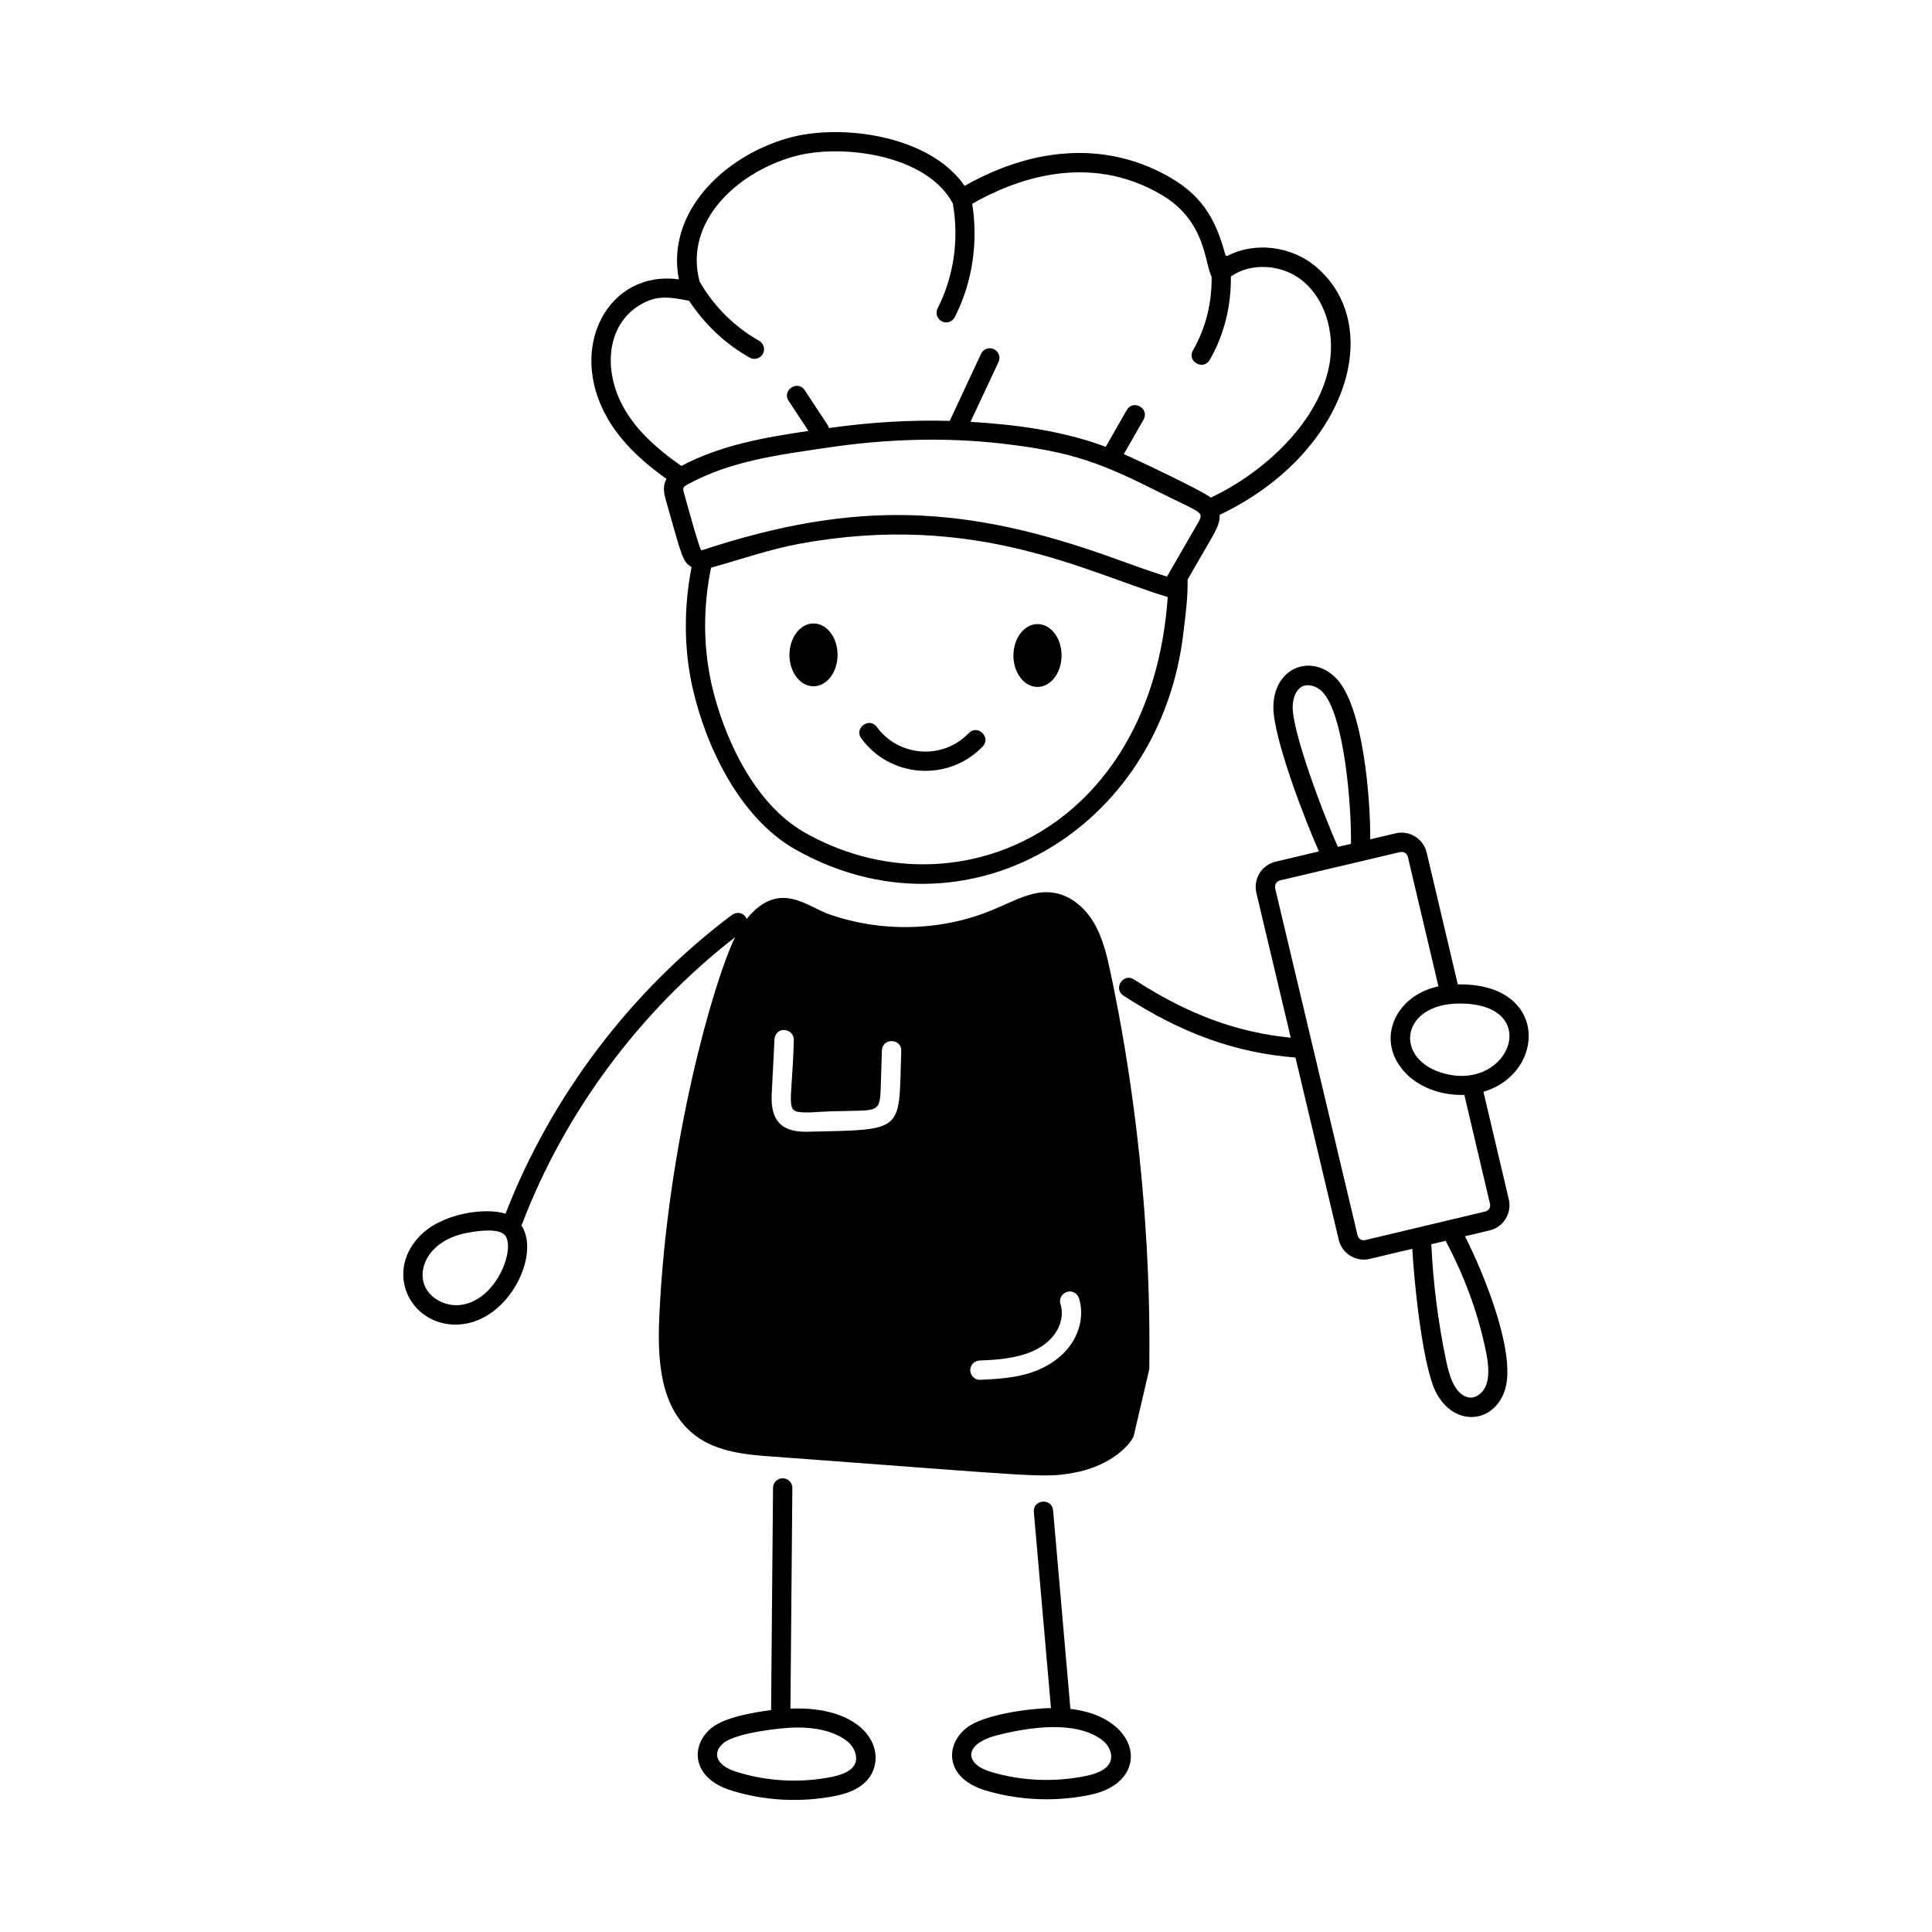 <svg id="Layer_1" enable-background="new 0 0 75 75" viewBox="0 0 75 75" xmlns="http://www.w3.org/2000/svg"><g id="Chef" fill="rgb(0,0,0)"><path d="m26.88 26.677c.496 2.225 1.799 5.043 3.971 6.284 6.575 3.745 14.234-.694 15.098-8.474.076-.634.167-1.319.153-1.988l.146-.253c0-0 0-0 0-0.0.899-1.575 1.115-1.809 1.098-2.26 4.879-2.317 6.496-7.279 3.751-9.621-.982-.838-2.417-.982-3.467-.423-.017-.013-.037-.02-.056-.03-.341-1.251-.797-2.226-2.1-2.994-2.381-1.403-5.219-1.294-8.027.298-1.363-1.975-4.814-2.433-6.849-1.857-2.5.707-4.75 2.884-4.245 5.487-2.721-.381-4.362 2.621-2.774 5.384.484.844 1.225 1.598 2.293 2.361-.146.276-.11.519-.023.827.617 2.162.634 2.378.997 2.595-.302 1.564-.301 3.131.032 4.665zm4.342 5.632c-1.959-1.119-3.149-3.728-3.61-5.793-.319-1.47-.316-2.976-.009-4.478 1.24-.35 2.288-.715 3.399-.922 6.879-1.28 11.225 1.131 14.33 2.061-.647 9.163-8.364 12.406-14.11 9.133zm-6.992-16.454c-.845-1.469-.712-3.356.775-4.107.576-.292 1.074-.203 1.747-.071.6.907 1.395 1.669 2.349 2.205.058.032.121.048.183.048.131 0 .259-.069.328-.191.101-.181.037-.409-.144-.511-.952-.534-1.766-1.349-2.309-2.297-.619-2.294 1.416-4.222 3.644-4.852 1.853-.525 5.188-.077 6.185 1.82 0.0.001.001.001.001.002.243 1.382.046 2.816-.591 4.069-.094.185-.021.41.164.504.054.028.112.041.169.041.137 0 .269-.075.334-.205.69-1.355.91-2.901.677-4.399 1.602-.921 4.492-2.033 7.35-.348 1.727 1.018 1.665 2.644 1.943 3.184.014.993-.225 1.989-.723 2.849-.251.434.404.802.649.375.565-.978.837-2.109.821-3.237.781-.556 2.02-.487 2.826.201.808.689 1.206 1.918 1.014 3.13-.359 2.258-2.519 4.262-4.617 5.253-.288-.246-2.874-1.472-3.378-1.69l.765-1.338c.245-.43-.405-.805-.651-.372l-.816 1.427c-1.665-.621-3.485-.865-5.251-.97l1.089-2.322c.088-.188.007-.411-.18-.499-.187-.09-.411-.007-.499.18-.047.101-1.295 2.774-1.215 2.604-1.518-.041-3.087.05-4.691.279-.035-.14-.03-.07-.936-1.468-.273-.414-.899-.002-.627.412l.769 1.168c-1.661.247-3.364.53-4.933 1.358-1.063-.736-1.771-1.446-2.222-2.231zm2.342 3.358c-.082-.291-.088-.292.178-.438 1.638-.881 3.436-1.111 5.326-1.391 2.345-.353 4.617-.41 6.751-.171 2.854.319 3.966.786 6.261 1.937 1.636.82 1.68.694 1.374 1.225-.071.122-1.234 2.138-1.16 2.009-.672-.209-1.338-.452-1.985-.686-5.815-2.11-10.098-2.305-16.056-.341-.014 0-.029-.003-.043-.001-.087-.102-.584-1.932-.646-2.142z"/><path d="m30.387 57.387c-.001 0-.002 0-.003 0-.206 0-.373.166-.375.372l-.075 8.627c-.656.083-1.787.273-2.302.683-.83.662-.816 1.954.767 2.441 1.303.401 2.696.472 4.04.205.788-.157 1.283-.502 1.473-1.026.374-1.032-.556-2.458-3.227-2.362l.074-8.561c.002-.207-.165-.376-.372-.378zm2.509 10.214c.234.184.414.545.31.833-.094.26-.402.443-.914.545-1.219.243-2.489.178-3.673-.186-.912-.281-.943-.8-.52-1.138.469-.375 2.189-.594 2.847-.594.739 0 1.441.141 1.95.54z"/><path d="m42.318 69.675c2.403-.495 2.007-3.019-.765-3.336l-.672-7.707c-.042-.489-.791-.432-.747.065l.664 7.61c-.844.013-2.618.249-3.279.77-.848.669-.835 1.958.746 2.43.762.227 1.558.341 2.357.341.567 0 1.137-.058 1.697-.173zm-3.84-.887c-1.08-.322-1.051-1.098.219-1.423 1.256-.322 3.088-.595 4.111.201.226.175.406.521.294.816-.1.263-.414.451-.936.558-1.228.252-2.505.201-3.688-.152z"/><path d="m17.884 51.411c1.9-.161 3.112-2.741 2.351-3.848.008-.015.024-.022.03-.038 1.655-4.352 4.587-8.286 8.269-11.141-.851 1.755-2.634 8.024-2.938 14.691-.082 1.735.021 3.62 1.42 4.67.84.62 1.95.73 2.99.8 10.115.744 10.506.85 11.66.63 1.214-.205 2.08-.891 2.34-1.41l.61-2.62c-.019-.438.248-7.151-1.51-15.41-.14-.66-.3-1.33-.64-1.91-.34-.58-.9-1.07-1.57-1.17-.77-.12-1.51.31-2.23.61-2.01.88-4.38.96-6.47.23-.857-.289-1.95-1.372-3.211.178-.107-.259-.39-.289-.565-.159-3.914 2.926-7.03 7.043-8.796 11.602-.758-.248-2.496-.037-3.367.907-1.362 1.472-.241 3.545 1.626 3.389zm20.142 1.404c.55-.02 1.09-.06 1.6-.2.38-.1.9-.31 1.25-.74.31-.37.42-.86.29-1.25-.06-.2.05-.41.25-.47.19-.07.4.04.47.24.2.63.04 1.38-.43 1.95-.38.46-.94.81-1.63 1-.58.16-1.2.19-1.77.22-.01 0-.01 0-.02 0-.2 0-.36-.16-.37-.36-.01-.21.15-.38.36-.39zm-8.07-10.31.11-2.16c.01-.21.18-.38.39-.36.21.01.37.19.36.39-.076 2.778-.422 2.81.63 2.81 2.493-.175 2.699.202 2.74-.85l.05-1.56c.024-.504.774-.459.75.02-.108 3.186.21 3.054-3.71 3.14-.988 0-1.355-.481-1.32-1.43zm-11.762 5.343c.34-.058 1.243-.209 1.449.161.334.603-.432 2.536-1.821 2.655-.603.045-1.195-.311-1.361-.822-.244-.753.323-1.755 1.733-1.994z"/><path d="m40.279 24.227c-.516-.001-.936.544-.938 1.217-.002.674.415 1.221.931 1.223s.936-.543.938-1.217-.415-1.221-.931-1.223z"/><path d="m31.584 24.202c-.516-.001-.936.544-.938 1.217-.002.674.415 1.221.931 1.223.516.001.936-.544.938-1.217s-.415-1.221-.931-1.223z"/><path d="m56.591 38.212-1.21-5.125c-.13-.533-.671-.866-1.21-.736l-.978.231c.011-1.532-.265-5.175-1.33-6.259-.943-.955-2.386-.438-2.431 1.079-.033 1.203 1.267 4.532 1.768 5.65l-1.692.4c-.533.129-.863.672-.736 1.211l1.335 5.621c-2.109-.21-4.008-.914-6.084-2.261-.414-.27-.825.358-.408.629 2.266 1.471 4.339 2.214 6.675 2.403l1.682 7.08c.11.456.521.763.972.763.208 0 .208-.031 1.881-.42.062 1.171.386 4.586.94 5.61.708 1.314 2.234 1.177 2.656-.128.451-1.399-.802-4.504-1.552-5.968l.966-.23c.532-.129.862-.667.737-1.2l-.985-4.179c2.446-.727 2.539-4.235-.996-4.168zm-4.672-5.383c-.562-1.243-1.764-4.45-1.737-5.407.008-.296.105-.558.259-.698.248-.227.654-.111.887.125.863.877 1.141 4.478 1.116 5.908l-.514.121c-.005-.017-.004-.034-.011-.05zm5.726 19.447c.112.506.197 1.032.062 1.451-.102.316-.415.602-.736.511-.532-.15-.723-.894-.832-1.418-.315-1.497-.504-3.016-.576-4.519l.558-.133c.726 1.385 1.203 2.663 1.525 4.109zm.196-5.545c.032.135-.048.267-.182.299l-4.659 1.109c-.136.035-.266-.048-.299-.181l-3.199-13.469c-.032-.136.052-.278.181-.31l4.66-1.1c.141-.035.278.052.309.181l1.188 5.03c-1.682.354-2.482 2.096-1.281 3.36.484.509 1.296.882 2.287.854zm-1.743-5.049c-2.009-.512-1.763-2.725.569-2.725 3.223 0 1.977 3.381-.569 2.725z"/><path d="m37.605 28.461c-1.022 1.061-2.725.909-3.565-.238-.294-.402-.898.044-.604.443 1.126 1.537 3.381 1.694 4.71.315.342-.356-.191-.878-.54-.521z"/></g></svg>